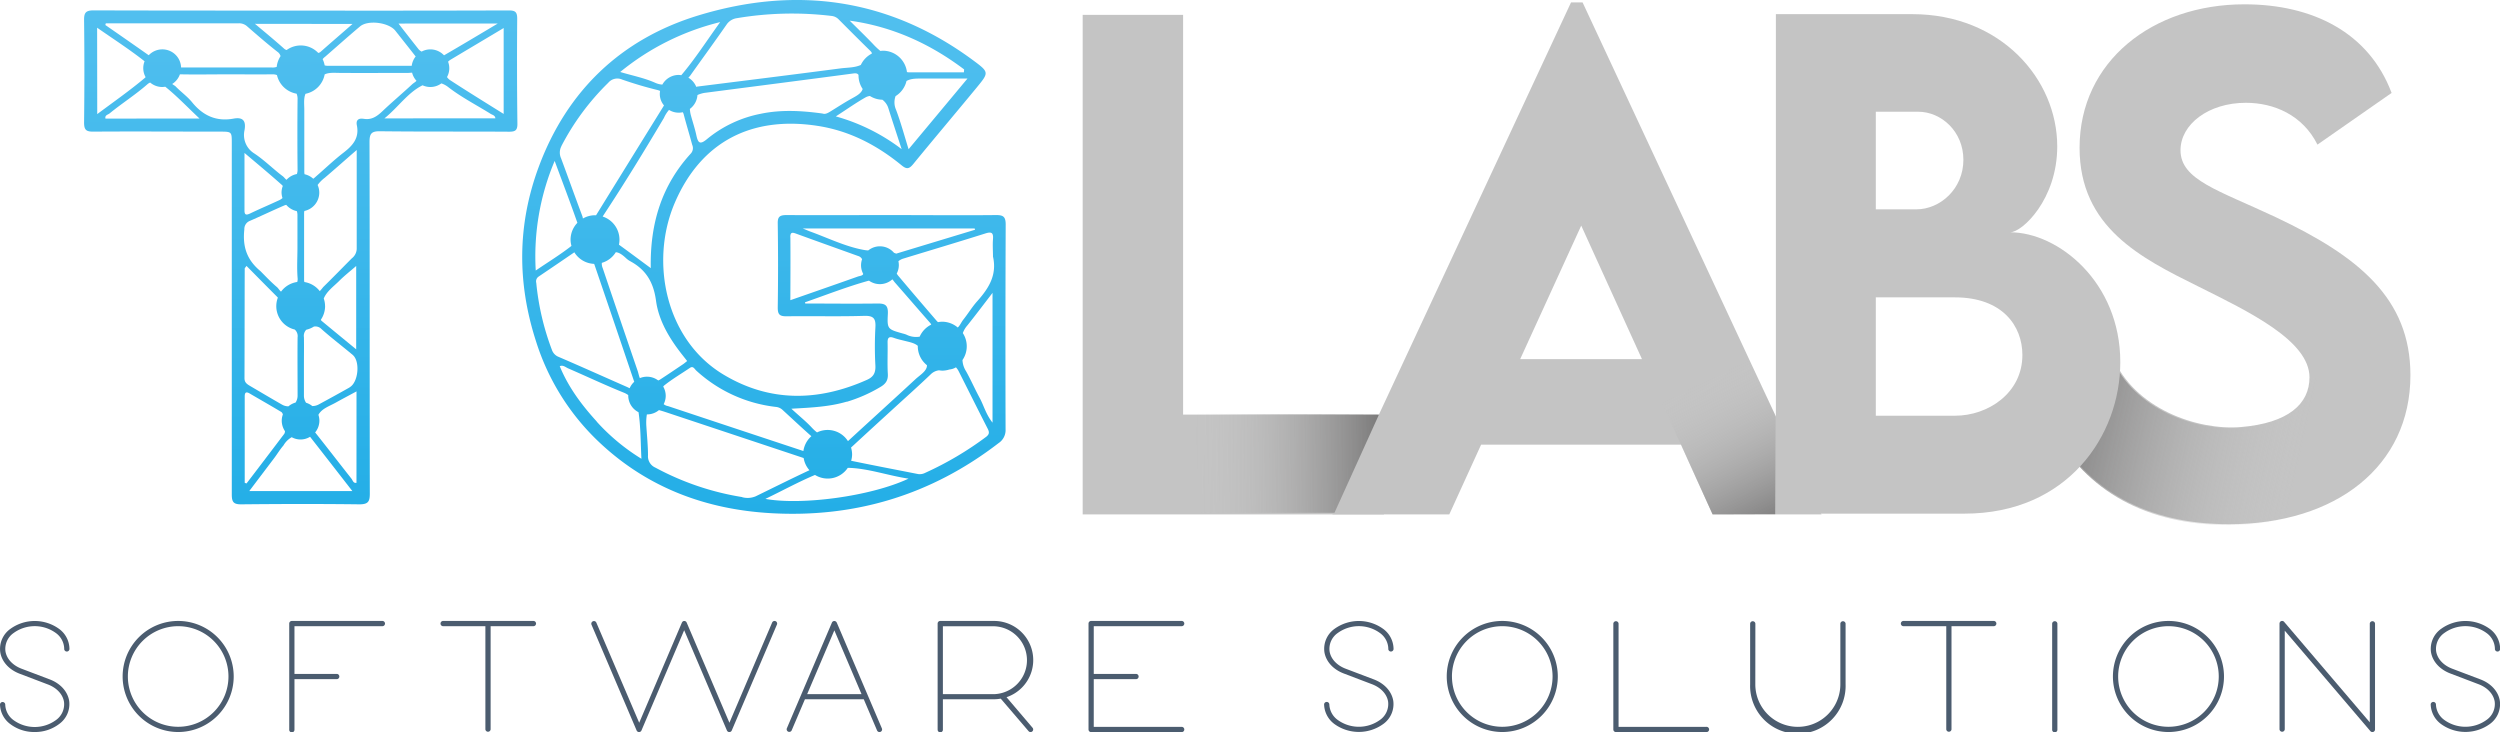<svg xmlns="http://www.w3.org/2000/svg" xmlns:xlink="http://www.w3.org/1999/xlink" viewBox="0 0 864.36 253.11"><defs><style>.cls-1{fill:#c4c4c4;}.cls-2{fill:#4b5c6f;}.cls-3{fill:url(#Degradado_sin_nombre_34);}.cls-4{fill:url(#Degradado_sin_nombre_34-2);}.cls-5{opacity:0.95;fill:url(#Degradado_sin_nombre_44);}.cls-6{opacity:0.85;fill:url(#Degradado_sin_nombre_41);}.cls-7{opacity:0.8;fill:url(#Degradado_sin_nombre_45);}</style><linearGradient id="Degradado_sin_nombre_34" x1="263.61" y1="-86.34" x2="264.87" y2="312.04" gradientUnits="userSpaceOnUse"><stop offset="0" stop-color="#69c8f3"/><stop offset="1" stop-color="#00a1e0"/></linearGradient><linearGradient id="Degradado_sin_nombre_34-2" x1="103.59" y1="-85.83" x2="104.86" y2="312.55" xlink:href="#Degradado_sin_nombre_34"/><linearGradient id="Degradado_sin_nombre_44" x1="524.17" y1="-3.85" x2="625.67" y2="204.22" gradientUnits="userSpaceOnUse"><stop offset="0.65" stop-color="#c4c4c4" stop-opacity="0"/><stop offset="0.9" stop-color="#706f6f"/></linearGradient><linearGradient id="Degradado_sin_nombre_41" x1="366" y1="160.44" x2="556.31" y2="159.17" gradientUnits="userSpaceOnUse"><stop offset="0.25" stop-color="#c4c4c4" stop-opacity="0"/><stop offset="0.58" stop-color="#706f6f"/></linearGradient><linearGradient id="Degradado_sin_nombre_45" x1="826.81" y1="162.59" x2="702.5" y2="134.49" gradientUnits="userSpaceOnUse"><stop offset="0.25" stop-color="#c4c4c4" stop-opacity="0"/><stop offset="0.9" stop-color="#706f6f"/></linearGradient></defs><g id="Capa_2" data-name="Capa 2"><g id="Capa_1-2" data-name="Capa 1"><path class="cls-1" d="M478.47,143.34v34.5H374.33V5.13h34.72V143.34Z"/><path class="cls-1" d="M581.2,153.73H512.09l-11,24.11H460.67l82.5-177h4l82.6,177H592.12Zm-13.5-29.57L546.7,78l-21.11,46.17Z"/><path class="cls-1" d="M710,148.05l20.48-24.67c7.33,17.85,29.25,25.57,44.41,24.26,16.23-1.39,23.6-7.94,23.6-17.16,0-12.64-20.67-22.6-38.78-31.6C740.29,89.23,719,78.63,719,51.09c0-29.89,25.28-49.6,57-49.6,23.56,0,43.06,9.75,50.88,30.64L801.25,50c-5.14-10.28-15.11-14.46-24.75-14.46-13,0-22.6,7.5-22.6,16.39,0,10.29,13.07,13.82,32.89,23.14,28.6,13.5,46.6,28.07,46.6,54.64,0,31.5-25.71,51.53-62.67,51.53C742.43,181.26,721.54,169.48,710,148.05Z"/><path class="cls-2" d="M3.6,217.42a14.37,14.37,0,0,1,16.81,0,8.67,8.67,0,0,1,3.6,6.84.91.91,0,1,1-1.81,0,6.9,6.9,0,0,0-2.9-5.41,12.43,12.43,0,0,0-14.58,0,6.68,6.68,0,0,0-2.84,6.31c.42,2.65,2.54,4.93,5.7,6.09l9.49,3.6c3.77,1.39,6.33,4.2,6.85,7.5a8.47,8.47,0,0,1-3.51,8A13.73,13.73,0,0,1,12,253.09a13.72,13.72,0,0,1-8.4-2.71A8.7,8.7,0,0,1,0,243.53a.91.91,0,0,1,1.81,0A6.91,6.91,0,0,0,4.71,249h0a12.46,12.46,0,0,0,14.58,0,6.7,6.7,0,0,0,2.84-6.32c-.41-2.65-2.54-4.92-5.7-6.08l-9.49-3.61c-3.77-1.39-6.33-4.19-6.85-7.5A8.48,8.48,0,0,1,3.6,217.42Z"/><path class="cls-2" d="M42.4,233.89a19.2,19.2,0,1,1,19.2,19.2A19.22,19.22,0,0,1,42.4,233.89Zm1.81,0A17.39,17.39,0,1,0,61.6,216.5,17.41,17.41,0,0,0,44.21,233.89Z"/><path class="cls-2" d="M100.9,214.69h31.21a.91.91,0,1,1,0,1.81h-30.3V233h14.7a.91.91,0,0,1,0,1.81h-14.7v17.4a.91.91,0,1,1-1.81,0V215.59A.9.9,0,0,1,100.9,214.69Z"/><path class="cls-2" d="M168.73,214.69h15.6a.91.91,0,1,1,0,1.81h-14.7v35.68a.91.91,0,0,1-1.81,0V216.5h-14.7a.91.91,0,0,1,0-1.81h15.61Z"/><path class="cls-2" d="M206.17,215.24,221,249.89l14.77-34.65.07-.11a1.88,1.88,0,0,1,.12-.18.76.76,0,0,1,.19-.12l.1-.07h0a.76.76,0,0,1,.26-.06h.16a.88.88,0,0,1,.27.06h0l.1.07a1.13,1.13,0,0,1,.18.12.94.94,0,0,1,.12.18s.06.07.07.11l14.78,34.65,14.77-34.65a.9.9,0,1,1,1.66.71L253,252.56a.91.91,0,0,1-.83.55.92.92,0,0,1-.84-.55L236.55,217.9l-14.77,34.66a.91.91,0,0,1-.83.55.92.92,0,0,1-.84-.55L204.51,216a.91.91,0,0,1,.48-1.19A.89.89,0,0,1,206.17,215.24Z"/><path class="cls-2" d="M289.3,215.24l15.61,36.61a.9.9,0,0,1-.48,1.18.85.85,0,0,1-.35.08.93.93,0,0,1-.84-.55l-4.6-10.79H278.3l-4.6,10.79a.91.91,0,0,1-1.67-.71l4.83-11.33v0l10.77-25.26a.9.9,0,0,1,1.66,0ZM297.87,240l-9.4-22.06L279.07,240Z"/><path class="cls-2" d="M324.18,252.2V215.59a.9.9,0,0,1,.91-.9h18.57A13.53,13.53,0,0,1,348,241.05l9,10.57a.9.9,0,0,1-.1,1.27.88.88,0,0,1-.59.22.9.9,0,0,1-.69-.32L346,241.55a14.09,14.09,0,0,1-2.36.22H326V252.2a.91.91,0,1,1-1.81,0ZM326,240h17.67a11.74,11.74,0,0,0,0-23.47H326Z"/><path class="cls-2" d="M377.25,214.69h31.21a.91.91,0,1,1,0,1.81h-30.3V233h14.7a.91.91,0,0,1,0,1.81h-14.7v16.5h30.3a.91.91,0,1,1,0,1.81H377.25a.9.9,0,0,1-.9-.91V215.59A.9.9,0,0,1,377.25,214.69Z"/><path class="cls-2" d="M461.4,217.42a14.37,14.37,0,0,1,16.81,0,8.67,8.67,0,0,1,3.6,6.84.91.91,0,1,1-1.81,0,6.9,6.9,0,0,0-2.9-5.41,12.43,12.43,0,0,0-14.58,0,6.67,6.67,0,0,0-2.83,6.31c.41,2.65,2.54,4.93,5.69,6.09l9.49,3.6c3.77,1.39,6.33,4.2,6.85,7.5a8.45,8.45,0,0,1-3.51,8,14.39,14.39,0,0,1-16.81,0,8.7,8.7,0,0,1-3.6-6.85.91.91,0,0,1,1.81,0,6.93,6.93,0,0,0,2.91,5.42,12.46,12.46,0,0,0,14.58,0,6.71,6.71,0,0,0,2.83-6.32c-.41-2.65-2.54-4.92-5.69-6.08l-9.49-3.61c-3.77-1.39-6.34-4.19-6.85-7.5A8.45,8.45,0,0,1,461.4,217.42Z"/><path class="cls-2" d="M500.2,233.89a19.2,19.2,0,1,1,19.2,19.2A19.22,19.22,0,0,1,500.2,233.89Zm1.81,0A17.39,17.39,0,1,0,519.4,216.5,17.41,17.41,0,0,0,502,233.89Z"/><path class="cls-2" d="M557.8,252.2V215.59a.91.91,0,0,1,1.81,0V251.3h30.3a.91.91,0,1,1,0,1.81H558.7A.9.9,0,0,1,557.8,252.2Z"/><path class="cls-2" d="M606.89,236.6a14.7,14.7,0,1,0,29.4,0v-21a.91.91,0,0,1,1.81,0v21a16.51,16.51,0,1,1-33,0v-21a.91.91,0,0,1,1.81,0Z"/><path class="cls-2" d="M673.81,214.69h15.61a.91.91,0,0,1,0,1.81h-14.7v35.68a.91.91,0,0,1-1.81,0V216.5h-14.7a.91.91,0,1,1,0-1.81Z"/><path class="cls-2" d="M709.52,252.2V215.59a.91.91,0,0,1,1.81,0V252.2a.91.91,0,1,1-1.81,0Z"/><path class="cls-2" d="M730.53,233.89a19.2,19.2,0,1,1,19.2,19.2A19.22,19.22,0,0,1,730.53,233.89Zm1.81,0a17.39,17.39,0,1,0,17.39-17.39A17.41,17.41,0,0,0,732.34,233.89Z"/><path class="cls-2" d="M788.13,252.18V215.59a.9.9,0,0,1,.59-.85.91.91,0,0,1,1,.26l29.62,34.74V215.59a.91.91,0,0,1,1.81,0V252.2a.91.91,0,0,1-1.6.59l-29.61-34.74v34.13a.91.91,0,0,1-1.81,0Z"/><path class="cls-2" d="M844,217.42a14.37,14.37,0,0,1,16.81,0,8.67,8.67,0,0,1,3.6,6.84.91.91,0,1,1-1.81,0,6.88,6.88,0,0,0-2.91-5.41,12.43,12.43,0,0,0-14.58,0,6.69,6.69,0,0,0-2.83,6.31c.41,2.65,2.54,4.93,5.7,6.09l9.49,3.6c3.77,1.39,6.33,4.2,6.84,7.5a8.46,8.46,0,0,1-3.5,8,14.39,14.39,0,0,1-16.81,0,8.7,8.7,0,0,1-3.6-6.85.91.91,0,0,1,1.81,0,6.91,6.91,0,0,0,2.9,5.42h0a12.46,12.46,0,0,0,14.58,0,6.7,6.7,0,0,0,2.84-6.32c-.42-2.65-2.54-4.92-5.7-6.08l-9.49-3.61c-3.77-1.39-6.33-4.19-6.85-7.5A8.46,8.46,0,0,1,844,217.42Z"/><path class="cls-3" d="M347.71,77.62c0-2.79-.92-3.29-3.45-3.26-12,.12-24,0-36,0s-24.25.06-36.36,0c-2.4,0-3.06.65-3,3q.21,14.52,0,29c0,2.43.69,3,3.05,3,8.93-.14,17.87.13,26.79-.15,3.41-.11,4.1,1,3.92,4.09a121.43,121.43,0,0,0,0,13.08c.12,2.47-.62,3.92-2.9,4.94-16.8,7.49-33.51,7.81-49.5-1.74-20.15-12-25.66-39.08-17-59.36C242.32,49,259.85,40,282.68,43.52c11.05,1.7,20.54,6.67,29.06,13.65,1.76,1.45,2.62,1.23,4-.44,7.3-8.92,14.74-17.7,22.06-26.6,4.18-5.08,4.16-5.2-1.36-9.29-29-21.43-61.06-25.84-95-15.5-26.66,8.13-45.33,26-55.11,52.18-7.42,19.89-7.63,40-1,60.5a81.48,81.48,0,0,0,22.29,35.29c16.48,15.37,36.47,22.79,58.65,24.1,29.23,1.73,55.68-6.25,79-24.22a5.37,5.37,0,0,0,2.4-4.77Q347.57,113,347.71,77.62ZM337,79c0,.14.08.29.13.43l-27.29,8.27c-.24-.12-.49-.19-.74-.29a6.41,6.41,0,0,0-8.9-.83c-.53,0-1.06-.09-1.58-.18C292.27,85.25,286.22,82.25,280,80c-.58-.21-1.13-.48-2.44-1Zm-63.76,3c0-1.65.59-1.72,1.88-1.26,7.17,2.61,14.36,5.18,21.54,7.76a2.24,2.24,0,0,1,1.4,1.12,6.48,6.48,0,0,0-.36,2.07,6.39,6.39,0,0,0,.75,3c-.12.64-1.28.72-1.9.94-7.58,2.69-15.17,5.33-23.29,8.16C273.29,96.18,273.33,89.08,273.27,82Zm5.2,23-.12-.48c7.25-2.53,14.43-5.35,21.81-7.41a2,2,0,0,1,.34-.06,6.45,6.45,0,0,0,8.05-.47c.31.3.6.76.86,1.06,4.06,4.63,8.07,9.29,12.13,13.91a2.54,2.54,0,0,1,.46.68,8.45,8.45,0,0,0-4,4.17,7.43,7.43,0,0,1-4.59-.7,8.49,8.49,0,0,0-1.21-.38c-5.27-1.49-5.48-1.5-5.2-6.79.15-3.11-1-3.64-3.78-3.59C295,105.05,286.73,104.94,278.47,104.94Zm14.32,33.92a51.38,51.38,0,0,0,11.61-5.11c1.82-1.07,2.73-2.27,2.59-4.52-.21-3.6,0-7.22-.08-10.82-.05-1.84.59-2.24,2.25-1.62,1.19.43,2.44.69,3.67,1,1.65.42,3.39.73,4.52,1.72,0,0,0,.1,0,.16a8.39,8.39,0,0,0,3.17,6.54c.05,2-2.36,3.34-4,4.86-7.56,7-15.17,13.89-22.74,20.86-.19.18-.38.36-.58.52a8.32,8.32,0,0,0-10.69-3,15.64,15.64,0,0,1-1.81-1.67c-2-2.16-4.33-4-7.06-6.53C280.53,140.93,286.76,140.64,292.79,138.86Zm-52.35-11.09a48.89,48.89,0,0,0,27.85,12.86,3.9,3.9,0,0,1,2.27,1c3.33,3.05,6.62,6.15,10,9.13a8.35,8.35,0,0,0-2.76,5.12q-23.42-7.75-46.8-15.53a3.31,3.31,0,0,1-1.51-.67,6.4,6.4,0,0,0,.71-2.89,6.46,6.46,0,0,0-.86-3.18,1.44,1.44,0,0,1,.3-.37c2.8-2.25,5.94-4.08,8.93-6.11C239.52,126.51,239.94,127.31,240.44,127.77ZM236.15,123l1.43,1.82c-.55.44-.94.78-1.36,1.07-2.64,1.78-5.28,3.57-7.95,5.31a3.22,3.22,0,0,1-.7.34,6.46,6.46,0,0,0-3.87-1.3,6.55,6.55,0,0,0-2.47.49c-.31-.65-.51-1.78-.76-2.49q-6.09-17.78-12.1-35.58a3.76,3.76,0,0,1-.29-1.78,8.43,8.43,0,0,0,4.83-3.68c1.28.11,2.41,1,3.67,2.18a6.64,6.64,0,0,0,1.3.92c5.44,2.94,8.06,7.25,8.93,13.64C227.77,111.07,231.65,117.34,236.15,123Zm2.77-70C228.84,64,224.71,77.13,225,92.7c-4.07-3-7.52-5.58-11-8.1a8.41,8.41,0,0,0-5.63-9.73l.18-.3c7.3-11.07,14.23-22.38,21-33.8A11,11,0,0,1,231.31,38a6.32,6.32,0,0,0,4.76.8,3.05,3.05,0,0,1,.34.83c.91,3.49,2,7,2.91,10.43A2.77,2.77,0,0,1,238.92,53Zm45.46-13.75c-7.27-1-14.36-1.39-21.42.1a41.6,41.6,0,0,0-18.53,8.75c-2.48,2.08-3.12,1.25-3.67-1.33-.49-2.28-1.23-4.5-1.85-6.75a10.43,10.43,0,0,1-.39-2.37,6.5,6.5,0,0,0,2.62-4.79,9.26,9.26,0,0,1,2.85-.8c17.05-2.22,34.1-4.4,51.13-6.67,1-.13,1.4.08,1.71.51,0,.06,0,.11,0,.16a8.39,8.39,0,0,0,1.43,4.7c-.46,1.57-2.21,2.44-4,3.43-2.4,1.34-4.72,2.85-7.07,4.3C286.26,39.06,285.35,39.61,284.38,39.25Zm4.59,1c3.73-2.4,7-4.73,10.41-6.65a4.17,4.17,0,0,1,1.38-.42,8.28,8.28,0,0,0,4.32,1.3,5.81,5.81,0,0,1,2,2.72c1.42,4.51,2.91,9,4.66,14.37A67.31,67.31,0,0,0,289,40.25Zm25.17,11.34c-1.51-4.85-2.71-9.33-4.34-13.64a6.27,6.27,0,0,1-.16-4.72A8.42,8.42,0,0,0,313.42,28c1.66-.92,3.52-.84,5.6-.84,5,0,9.91,0,15.48,0ZM333.34,24l-.08,1c-6.4,0-12.8,0-19.2,0a1.78,1.78,0,0,1-.49-.09,8.41,8.41,0,0,0-8.32-7.38,7.81,7.81,0,0,0-.86.09,23.12,23.12,0,0,1-2.55-2.41c-2.63-2.74-5.37-5.38-8.07-8.07C308.59,9.18,321.61,15.15,333.34,24ZM254.8,6.28a114.49,114.49,0,0,1,32.7-.77A4,4,0,0,1,290,6.74c3.6,3.61,7.2,7.23,10.85,10.79.47.46.62.75.58,1a8.44,8.44,0,0,0-3.8,3.92c-2.18,1-4.69.89-7.06,1.2-16.41,2.16-32.85,4.19-49.28,6.26-.19,0-.37.08-.56.12A6.53,6.53,0,0,0,238,26.86a9,9,0,0,0,.61-.67c4.18-5.89,8.45-11.72,12.57-17.65A5.16,5.16,0,0,1,254.8,6.28ZM249,7.64c-4.78,6.63-8.75,12.83-13.45,18.36a6.83,6.83,0,0,0-.92-.09A6.46,6.46,0,0,0,229,29.25a7.26,7.26,0,0,1-2.48-.63c-3.7-1.66-7.79-2.45-12.09-3.73A87.14,87.14,0,0,1,249,7.64Zm-54.92,42.9a85.72,85.72,0,0,1,16.22-21.92,4.09,4.09,0,0,1,4.81-1.11c4,1.39,8.08,2.61,12.2,3.61a5.65,5.65,0,0,1,.91.32,6.06,6.06,0,0,0,1.35,5l-.36.61q-11.58,18.67-23.12,37.37c-.13,0-.26,0-.39,0a8.38,8.38,0,0,0-4.16,1.13,6.31,6.31,0,0,0-.2-.83c-2.5-6.63-4.87-13.32-7.36-20A4.72,4.72,0,0,1,194.11,50.54Zm-8.85,43a84.74,84.74,0,0,1,6.54-37.9c2.77,7.49,5.42,14.43,7.86,21.4a8.39,8.39,0,0,0-2.36,5.84,8,8,0,0,0,.31,2.14C193.79,88,189.63,90.53,185.26,93.51ZM190.83,121a89.85,89.85,0,0,1-5.42-23.2,2,2,0,0,1,.84-2.19q6.18-4.17,12.33-8.38a8.38,8.38,0,0,0,6.82,4,2.24,2.24,0,0,1,.13.27q6.87,20.1,13.66,40.24a2.77,2.77,0,0,0,.1.26,6.33,6.33,0,0,0-1.59,2.23c-.31-.13-.62-.31-.92-.44-7.87-3.46-15.73-7-23.62-10.39A4,4,0,0,1,190.83,121Zm2.51,5.27.09.27h0Zm13,19.49c-5.23-5.73-9.84-11.9-12.81-19.15,1.14-.5,2,.35,2.88.74,6.51,2.83,12.94,5.86,19.52,8.51a7.26,7.26,0,0,1,1.28.74c0,.05,0,.1,0,.15a6.47,6.47,0,0,0,3.56,5.77c.76,5.12.71,10.38,1,16.1A70.5,70.5,0,0,1,206.33,145.8Zm50.26,26.1a94.74,94.74,0,0,1-30-10.18,4.26,4.26,0,0,1-2.56-4.23c0-3.39-.36-6.78-.57-10.17a17.77,17.77,0,0,1,.18-4h.08a6.44,6.44,0,0,0,4.1-1.49c.66.17,1.38.39,2.24.67l47.79,15.9a8.36,8.36,0,0,0,2,4.22c-6.23,2.91-12.4,6-18.55,9A7.16,7.16,0,0,1,256.59,171.9Zm8.09.6c5.94-2.86,11.41-5.87,17.09-8.25a8.35,8.35,0,0,0,11.34-2.46c6.94.13,13.83,2.67,21,3.74C300.91,171.66,277.14,174.74,264.68,172.5ZM341,151a113.4,113.4,0,0,1-21.07,12.46,4.13,4.13,0,0,1-2.47.45c-7.73-1.52-15.46-3-23.18-4.6a8.09,8.09,0,0,0,.33-2.21,8.43,8.43,0,0,0-.37-2.36q6.9-6.37,13.85-12.71c4.62-4.24,9.31-8.4,13.83-12.73a4.87,4.87,0,0,1,2.75-1.27,7.23,7.23,0,0,0,1.15.12,8.19,8.19,0,0,0,2.43-.4,5.31,5.31,0,0,0,2.26-.75,6,6,0,0,1,.87,1.2c3.4,6.72,6.75,13.46,10.18,20.16C342.09,149.46,342.06,150.14,341,151Zm2.16-4.87c-2.26-2.86-3-5.84-4.39-8.45-1.67-3.07-3.07-6.29-4.77-9.34a7.75,7.75,0,0,1-1.23-3.86,8.36,8.36,0,0,0,.12-9.32,8.21,8.21,0,0,1,1.59-2.67c2.77-3.47,5.43-7,8.68-11.23ZM338,104c-1.83,2-3.28,4.44-5,6.59-.61.76-1.18,2.11-1.87,2.64a8.36,8.36,0,0,0-5.35-2,8.7,8.7,0,0,0-1.46.15,4.07,4.07,0,0,1-.43-.4c-4.48-5.21-8.95-10.42-13.36-15.68a5.1,5.1,0,0,1-.49-.72,6.38,6.38,0,0,0,.73-2.92,6.57,6.57,0,0,0-.15-1.35,4.77,4.77,0,0,1,1.75-.92c9.44-2.89,18.89-5.7,28.3-8.67,2.15-.68,2.83-.3,2.65,2-.16,2,0,4,0,6C344.76,95,341.91,99.6,338,104Z"/><path class="cls-4" d="M178.82,6.39c0-2.34-.8-2.78-2.93-2.78q-35.88.11-71.75.05c-23.92,0-47.84,0-71.75-.07-2.71,0-3.35.77-3.32,3.38q.21,17.7,0,35.39c0,2.59.75,3.17,3.22,3.15,14.56-.11,29.12,0,43.69,0,4.16,0,4.16,0,4.16,4q0,60.73,0,121.47c0,2.6.61,3.42,3.31,3.39,13.61-.14,27.21-.17,40.82,0,3.06,0,3.6-1,3.59-3.75-.08-40.5,0-81-.1-121.5,0-2.82.58-3.78,3.6-3.74,14.88.18,29.76.06,44.64.16,2.19,0,2.92-.49,2.89-2.79Q178.67,24.57,178.82,6.39Zm-6.71,1.74c-6.7,4-12.62,7.54-18.59,11a6.51,6.51,0,0,0-4.74-2.06,6.37,6.37,0,0,0-3,.77,3.65,3.65,0,0,1-1-.74c-2.22-2.81-4.43-5.63-7-8.95Zm-35.42,2.49c2.23,2.82,4.47,5.64,6.69,8.48l.34.42a6.47,6.47,0,0,0-1.37,3.23H113.69a4.5,4.5,0,0,1-1.44-.14,8.4,8.4,0,0,0-.7-2.16,5,5,0,0,1,.94-.9c4-3.49,7.93-7,12-10.42C127.26,6.81,134.43,7.76,136.69,10.62Zm-26.3,56a6.57,6.57,0,0,0-.57-2.66,11.8,11.8,0,0,1,2.43-2.47c3.53-3,7-6.1,11.08-9.63,0,11.92,0,23.08,0,34.23a4.32,4.32,0,0,1-1.69,3.23c-3.31,3.31-6.56,6.67-9.9,9.94a18.27,18.27,0,0,1-1.18,1.4,8.36,8.36,0,0,0-5.32-3.15,2.68,2.68,0,0,1-.1-.73c0-7.65,0-15.3,0-23a3.07,3.07,0,0,1,.1-.84A6.51,6.51,0,0,0,110.39,66.58Zm2,39.19a8.36,8.36,0,0,0-.45-2.61c1-2.46,3.43-4.18,5.38-6.12,1.79-1.79,3.8-3.35,5.83-5.12v28.82c-4.22-3.47-8.09-6.64-11.94-9.83a.74.74,0,0,1-.27-.41A8.42,8.42,0,0,0,112.4,105.77Zm9.49-97.53c-4,3.5-7.54,6.53-11,9.6a1.61,1.61,0,0,1-.85.42,8.35,8.35,0,0,0-10.93-1,2.24,2.24,0,0,1-.84-.45C95.08,14,91.83,11.33,88.15,8.24ZM36.58,8.06q22.94,0,45.89,0a4.12,4.12,0,0,1,2.92,1c3.45,3,6.9,6,10.49,8.82A2.64,2.64,0,0,1,97,19.41a8.41,8.41,0,0,0-1.33,3.72,4.45,4.45,0,0,1-1.8.2q-15.31,0-30.61,0a6.48,6.48,0,0,1-.65,0,6.48,6.48,0,0,0-11.19-4.23c-5-3.51-10-7-15-10.45Zm-3,1.52c5.75,4,11.28,7.56,16.41,11.61a6.34,6.34,0,0,0,.35,5.47,2.41,2.41,0,0,1-.21.24C45,31.22,39.45,35.1,33.62,39.45ZM36.46,41c-.26-1.21.86-1.32,1.43-1.79,4.26-3.49,8.94-6.44,13.09-10.09a3.38,3.38,0,0,1,.94-.58,6.44,6.44,0,0,0,4.16,1.54,7.19,7.19,0,0,0,1.06-.1c4,3.22,7.52,6.93,11.84,11Zm44.36,0c-6,1.12-10.64-1-14.42-5.66-1.63-2-3.84-3.56-5.66-5.44-.3-.31-.84-.54-1.19-.87a6.53,6.53,0,0,0,2.65-3.33c.14,0,.25,0,.4,0,5.31.11,10.62,0,15.93,0s10.41.05,15.61,0a4,4,0,0,1,1.62.26,8.43,8.43,0,0,0,6.78,6.43,4.5,4.5,0,0,1,.34,2q-.12,12.11,0,24.21a4.64,4.64,0,0,1-.23,1.57,6.46,6.46,0,0,0-3.59,2c-.48-.34-.84-.9-1.28-1.23-3.38-2.53-6.34-5.57-9.9-7.91a7.48,7.48,0,0,1-3.34-8C85.05,42.19,84.37,40.37,80.82,41ZM97.67,68.47a4.23,4.23,0,0,1-1.09.73c-3.36,1.58-6.77,3-10.13,4.62-1.27.59-1.94.59-1.92-1.11,0-6.34,0-12.68,0-19.83,4.74,4,8.91,7.48,12.94,11.07.12.11.2.23.31.34a6.43,6.43,0,0,0-.44,2.29A6.56,6.56,0,0,0,97.67,68.47ZM84.48,79.28a3,3,0,0,1,1.88-2.9c4-1.74,7.9-3.61,11.89-5.33a3.67,3.67,0,0,1,.72-.22A6.58,6.58,0,0,0,102.63,73a4.2,4.2,0,0,1,.21,1.21c0,3.82,0,7.64,0,11.46,0,3.5-.23,7,.06,10.49a3.39,3.39,0,0,1-.13,1.33,8.41,8.41,0,0,0-5.6,3.34c-.5-.35-.93-1.16-1.42-1.57-2-1.69-4-3.8-5.7-5.52C85.2,89.74,83.85,85.1,84.48,79.28Zm.13,13.56c0-.16.21-.32.62-.9,3.59,3.64,7.13,7.23,10.69,10.79a.9.9,0,0,1,.14.2,8.3,8.3,0,0,0,5.83,11,3,3,0,0,1,1,2.72c-.07,6.7,0,13.39,0,20.08a4.34,4.34,0,0,1-.71,2.46,6.3,6.3,0,0,0-2.45,1.3,4.48,4.48,0,0,1-2.32-.65c-3.69-2.11-7.34-4.28-11-6.43-1-.6-1.88-1.15-1.88-2.63C84.58,118.13,84.57,105.49,84.61,92.84Zm0,74.09q0-14.94,0-29.88c0-1.42.52-1.7,1.72-1,3.66,2.15,7.36,4.24,11,6.43a1.75,1.75,0,0,1,.47.82,6.29,6.29,0,0,0-.39,2.13,6.53,6.53,0,0,0,1.12,3.65,2,2,0,0,1-.21.86q-6.52,8.63-13.09,17.22Zm1.57,2.85L95,158.12c1-1.36,1.82-2.74,3-4.1a7.64,7.64,0,0,1,2.86-2.86,6.27,6.27,0,0,0,6.33-.14l.09.09c4.75,6.07,9.47,12.15,14.54,18.67Zm37.07-2.85c-1.11.23-1.28-.85-1.73-1.42-4.07-5.15-8.07-10.36-12.16-15.5l-.4-.5a6.44,6.44,0,0,0,1.47-4.08,6.54,6.54,0,0,0-.34-2c1.13-2.16,3.8-3,6-4.23s4.58-2.48,7.17-3.88Zm-2.34-33c-3.54,2-7.06,3.93-10.61,5.85a4.66,4.66,0,0,1-2.33.61,6.36,6.36,0,0,0-2.15-1.14,4.4,4.4,0,0,1-.74-2.57c0-3.4,0-6.81,0-10.21s.06-6.59,0-9.89a3,3,0,0,1,.82-2.58,8.45,8.45,0,0,0,2.62-1.09,2.92,2.92,0,0,1,2.64.87c3.49,3.11,7.23,5.94,10.81,8.95C124.6,125,123.88,132.25,120.87,133.91Zm4.85-92.84c-1.69-.3-2.76.33-2.38,2.22.9,4.4-1.39,7-4.64,9.5s-6.42,5.54-9.63,8.32a8.21,8.21,0,0,1-.81.67,6.53,6.53,0,0,0-3-1.56,4.22,4.22,0,0,1-.09-.9c0-4.35,0-8.7,0-13q0-4.14,0-8.28c0-1.94-.29-4,.42-5.63a8.4,8.4,0,0,0,6.62-6.7c1.49-.74,3.42-.53,5.3-.52,7.85.06,15.71,0,23.56,0,.44,0,.91-.08,1.37-.08A6.46,6.46,0,0,0,144,27.94c-.41.45-1,.77-1.45,1.16-3.41,3.18-7,6.18-10.38,9.4C130.29,40.27,128.43,41.55,125.72,41.07Zm7.16-.16C137.72,37.05,141,32,146.1,29.49a6.43,6.43,0,0,0,6.5-.66,7.93,7.93,0,0,1,2.33,1.25c4.57,3.55,9.82,6.23,14.75,9.31.57.36,1.46.44,1.6,1.52Zm41.22-1.54c-6.41-4-12.51-7.77-18.52-11.68a4,4,0,0,1-1.07-1.07,6.26,6.26,0,0,0,.37-5.3,3.86,3.86,0,0,1,.88-.71c6-3.59,12-7.15,18.34-10.94Z"/><polygon class="cls-5" points="613.77 177.77 592.12 177.84 546.7 77.99 547.13 0.85 613.94 143.84 613.77 177.77"/><polygon class="cls-6" points="461.38 177.3 376.56 177.36 376.21 142.88 476.76 143.36 461.38 177.3"/><path class="cls-7" d="M833.13,130c0,31.5-25.72,51.54-62.68,51.54-28.28,0-49.17-11.79-60.74-33.22l20.48-24.67c7.32,17.86,29.25,25.57,44.41,24.27,16.22-1.4,23.6-8,23.6-17.17"/><path class="cls-1" d="M733.08,125.2c0,25.5-18.32,52.39-53.89,52.39H614V4.89h47.14c30.64,0,50.14,22.49,50.14,45.74,0,18.32-12.11,29.68-16.29,29.68C711.55,80.31,733.08,97.45,733.08,125.2ZM648.55,38.63V72.38h14c8.25,0,16.28-7.07,16.28-17.14,0-9.75-7.61-16.61-15.64-16.61Zm50.68,84.1c0-10-6.86-19.92-23.36-19.92H648.55v40.92H676C687.23,143.73,699.23,136,699.23,122.73Z"/></g></g></svg>